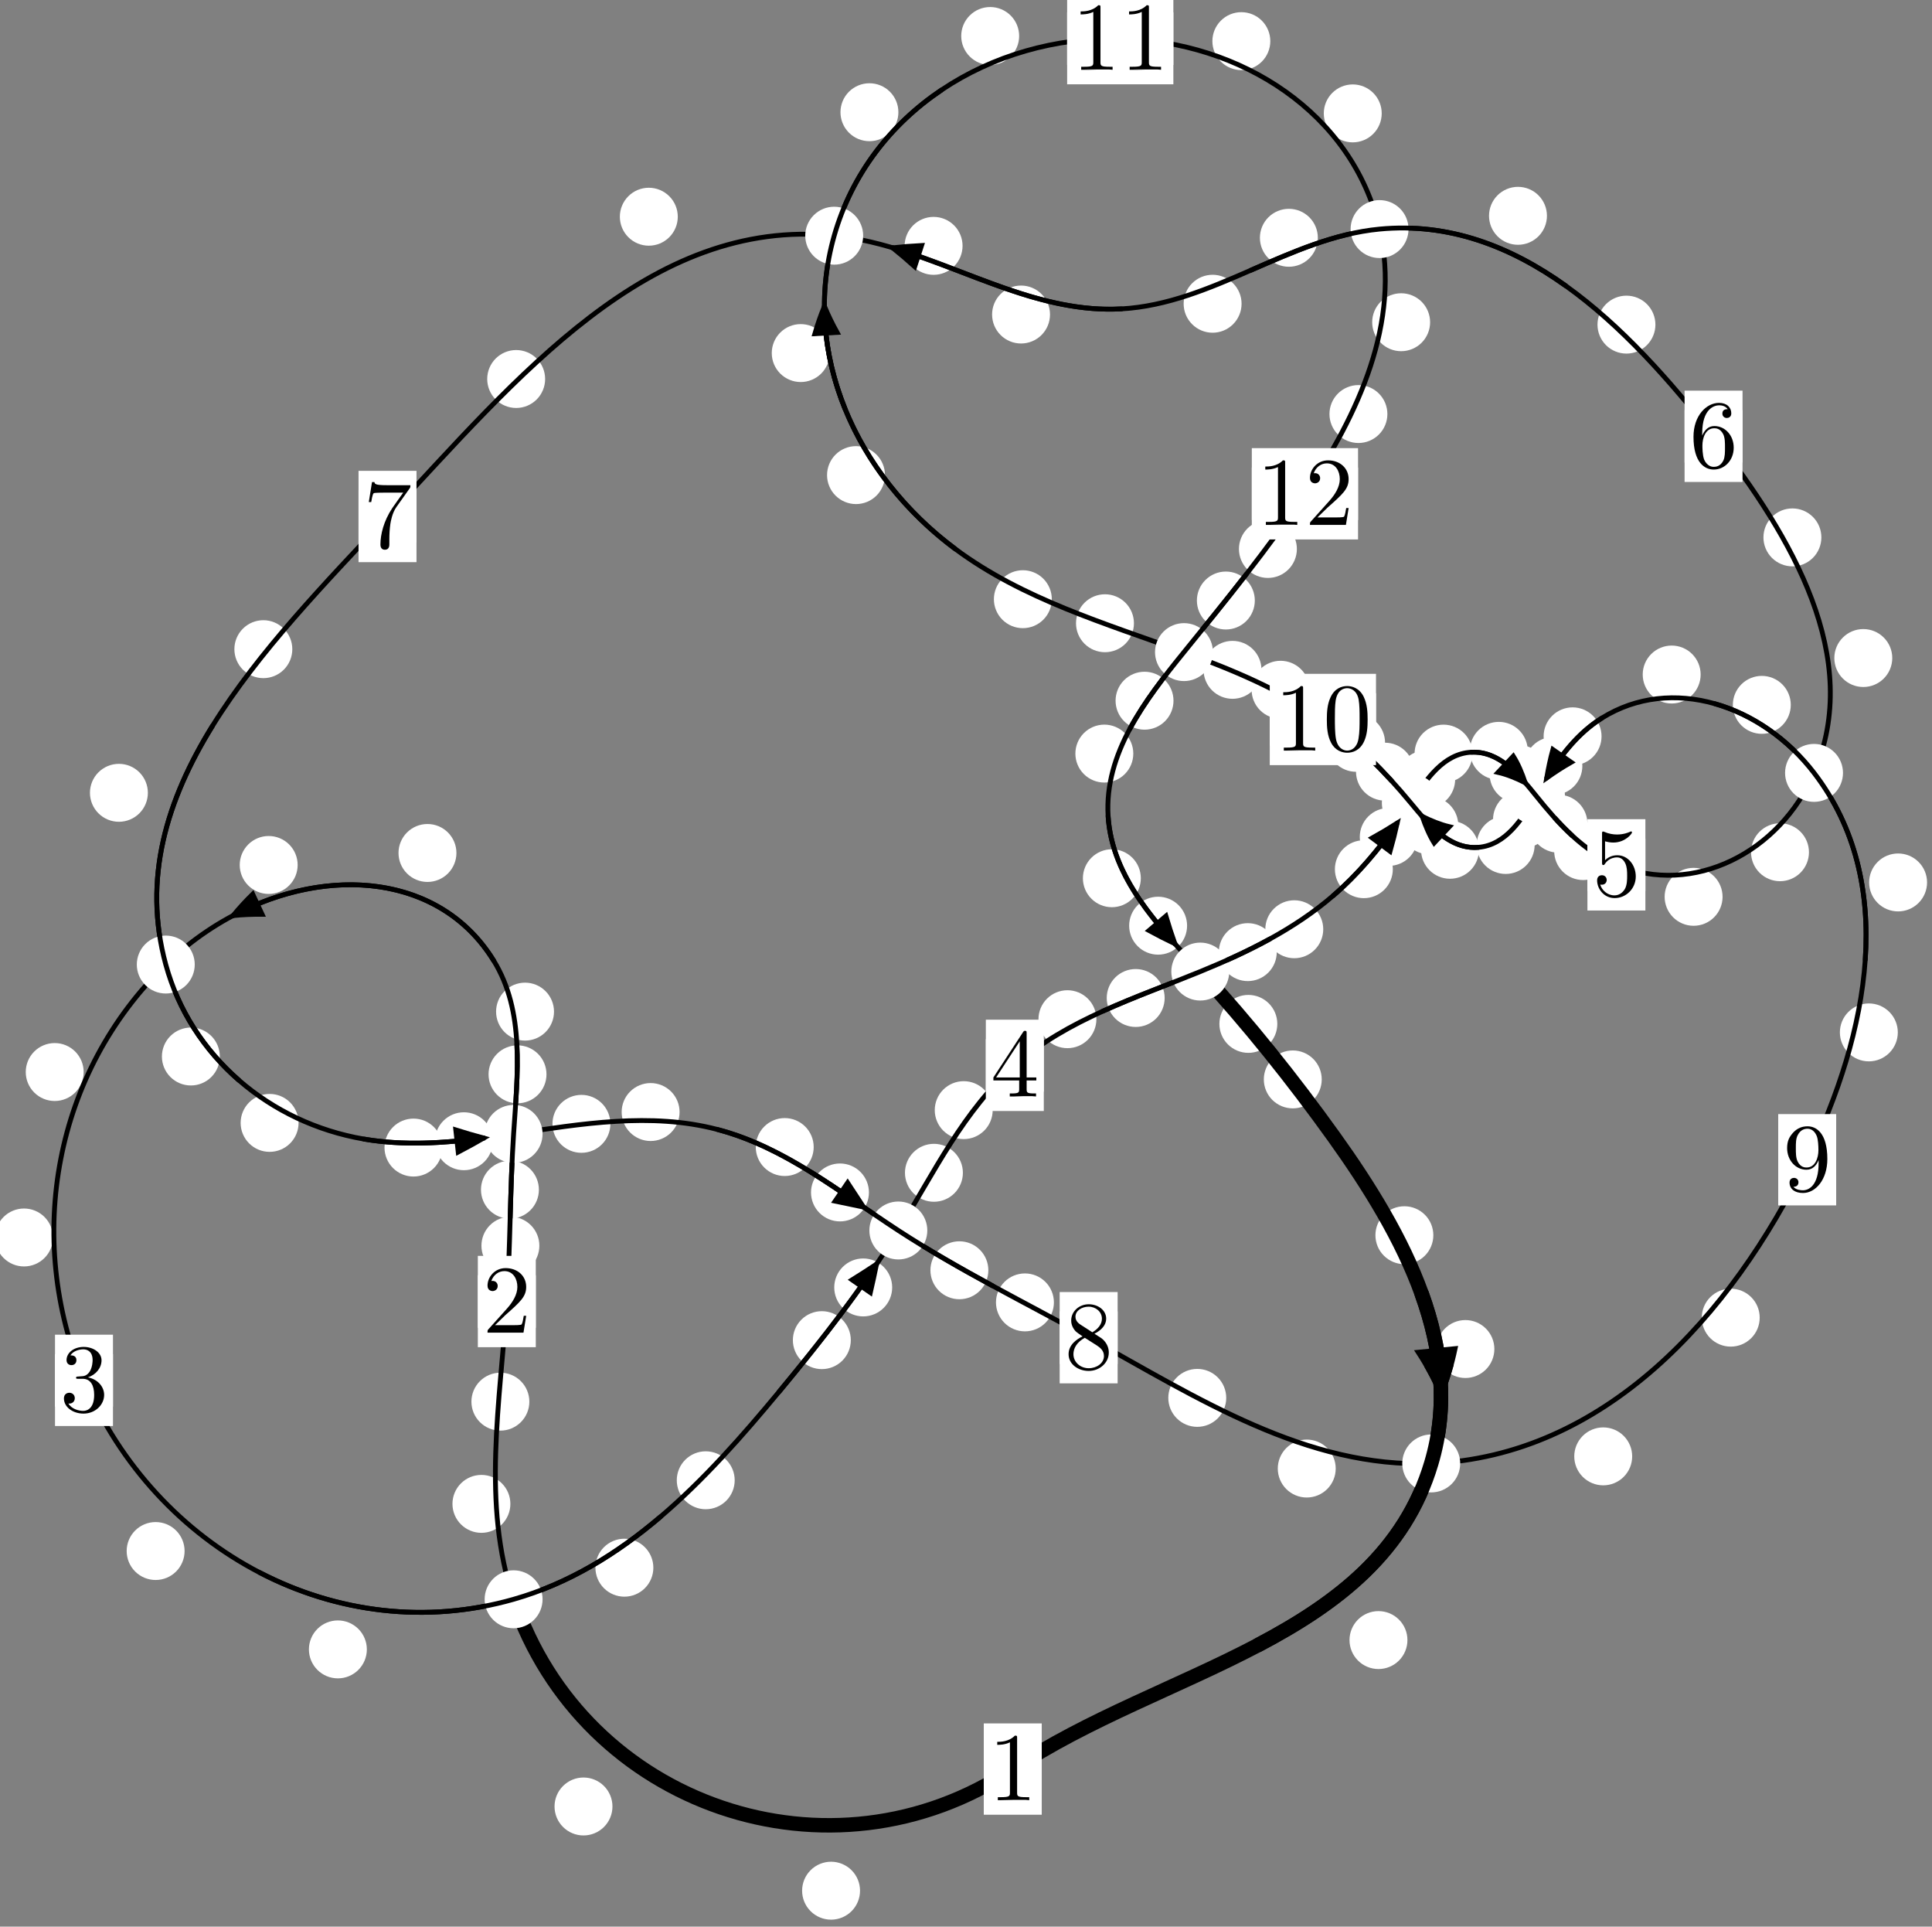 <?xml version="1.0"?>
<!-- Created by MetaPost 1.999 on 2021.07.06:0001 -->
<svg version="1.1" xmlns="http://www.w3.org/2000/svg" xmlns:xlink="http://www.w3.org/1999/xlink" width="199.368" height="198.775" viewBox="0 0 199.368 198.775">
<rect x="0" y="0" width="199.368" height="198.775" fill="#808080" stroke="none"/>
<!-- Original BoundingBox: -53.509171 -33.052612 145.858917 165.721924 -->
  <defs>
    <g transform="scale(0.01,0.01)" id="GLYPHcmr10_48">
      <path style="fill-rule: evenodd;" d="M460 -320C460 -400,455 -480,420 -554C374 -650,292 -666,250 -666C190 -666,117 -640,76 -547C44 -478,39 -400,39 -320C39 -245,43 -155,84 -79C127 2,200 22,249 22C303 22,379 1,423 -94C455 -163,460 -241,460 -320M249 -0C210 -0,151 -25,133 -121C122 -181,122 -273,122 -332C122 -396,122 -462,130 -516C149 -635,224 -644,249 -644C282 -644,348 -626,367 -527C377 -471,377 -395,377 -332C377 -257,377 -189,366 -125C351 -30,294 -0,249 -0"></path>
    </g>
    <g transform="scale(0.01,0.01)" id="GLYPHcmr10_49">
      <path style="fill-rule: evenodd;" d="M294 -640C294 -664,294 -666,271 -666C209 -602,121 -602,89 -602L89 -571C109 -571,168 -571,220 -597L220 -79C220 -43,217 -31,127 -31L95 -31L95 -0L257 -0L130 -3L217 -3L257 -3L297 -3L384 -3L419 -0L419 -31L387 -31C297 -31,294 -42,294 -79"></path>
    </g>
    <g transform="scale(0.01,0.01)" id="GLYPHcmr10_50">
      <path style="fill-rule: evenodd;" d="M127 -77L233 -180C389 -318,449 -372,449 -472C449 -586,359 -666,237 -666C124 -666,50 -574,50 -485C50 -429,100 -429,103 -429C120 -429,155 -441,155 -482C155 -508,137 -534,102 -534C94 -534,92 -534,89 -533C112 -598,166 -635,224 -635C315 -635,358 -554,358 -472C358 -392,308 -313,253 -251L61 -37C50 -26,50 -24,50 -0L421 -0L449 -174L424 -174C419 -144,412 -100,402 -85C395 -77,329 -77,307 -77"></path>
    </g>
    <g transform="scale(0.01,0.01)" id="GLYPHcmr10_51">
      <path style="fill-rule: evenodd;" d="M290 -352C372 -379,430 -449,430 -528C430 -610,342 -666,246 -666C145 -666,69 -606,69 -530C69 -497,91 -478,120 -478C151 -478,171 -500,171 -529C171 -579,124 -579,109 -579C140 -628,206 -641,242 -641C283 -641,338 -619,338 -529C338 -517,336 -459,310 -415C280 -367,246 -364,221 -363C213 -362,189 -360,182 -360C174 -359,167 -358,167 -348C167 -337,174 -337,191 -337L235 -337C317 -337,354 -269,354 -171C354 -35,285 -6,241 -6C198 -6,123 -23,88 -82C123 -77,154 -99,154 -137C154 -173,127 -193,98 -193C74 -193,42 -179,42 -135C42 -44,135 22,244 22C366 22,457 -69,457 -171C457 -253,394 -331,290 -352"></path>
    </g>
    <g transform="scale(0.01,0.01)" id="GLYPHcmr10_52">
      <path style="fill-rule: evenodd;" d="M294 -165L294 -78C294 -42,292 -31,218 -31L197 -31L197 -0L332 -0L238 -3L290 -3L332 -3L374 -3L427 -3L468 -0L468 -31L447 -31C373 -31,371 -42,371 -78L371 -165L471 -165L471 -196L371 -196L371 -651C371 -671,371 -677,355 -677C346 -677,343 -677,335 -665L28 -196L28 -165M300 -196L56 -196L300 -569"></path>
    </g>
    <g transform="scale(0.01,0.01)" id="GLYPHcmr10_53">
      <path style="fill-rule: evenodd;" d="M449 -201C449 -320,367 -420,259 -420C211 -420,168 -404,132 -369L132 -564C152 -558,185 -551,217 -551C340 -551,410 -642,410 -655C410 -661,407 -666,400 -666C399 -666,397 -666,392 -663C372 -654,323 -634,256 -634C216 -634,170 -641,123 -662C115 -665,113 -665,111 -665C101 -665,101 -657,101 -641L101 -345C101 -327,101 -319,115 -319C122 -319,124 -322,128 -328C139 -344,176 -398,257 -398C309 -398,334 -352,342 -334C358 -297,360 -258,360 -208C360 -173,360 -113,336 -71C312 -32,275 -6,229 -6C156 -6,99 -59,82 -118C85 -117,88 -116,99 -116C132 -116,149 -141,149 -165C149 -189,132 -214,99 -214C85 -214,50 -207,50 -161C50 -75,119 22,231 22C347 22,449 -74,449 -201"></path>
    </g>
    <g transform="scale(0.01,0.01)" id="GLYPHcmr10_54">
      <path style="fill-rule: evenodd;" d="M132 -328L132 -352C132 -605,256 -641,307 -641C331 -641,373 -635,395 -601C380 -601,340 -601,340 -556C340 -525,364 -510,386 -510C402 -510,432 -519,432 -558C432 -618,388 -666,305 -666C177 -666,42 -537,42 -316C42 -49,158 22,251 22C362 22,457 -72,457 -204C457 -331,368 -427,257 -427C189 -427,152 -376,132 -328M251 -6C188 -6,158 -66,152 -81C134 -128,134 -208,134 -226C134 -304,166 -404,256 -404C272 -404,318 -404,349 -342C367 -305,367 -254,367 -205C367 -157,367 -107,350 -71C320 -11,274 -6,251 -6"></path>
    </g>
    <g transform="scale(0.01,0.01)" id="GLYPHcmr10_55">
      <path style="fill-rule: evenodd;" d="M476 -609C485 -621,485 -623,485 -644L242 -644C120 -644,118 -657,114 -676L89 -676L56 -470L81 -470C84 -486,93 -549,106 -561C113 -567,191 -567,204 -567L411 -567C400 -551,321 -442,299 -409C209 -274,176 -135,176 -33C176 -23,176 22,222 22C268 22,268 -23,268 -33L268 -84C268 -139,271 -194,279 -248C283 -271,297 -357,341 -419"></path>
    </g>
    <g transform="scale(0.01,0.01)" id="GLYPHcmr10_56">
      <path style="fill-rule: evenodd;" d="M163 -457C117 -487,113 -521,113 -538C113 -599,178 -641,249 -641C322 -641,386 -589,386 -517C386 -460,347 -412,287 -377M309 -362C381 -399,430 -451,430 -517C430 -609,341 -666,250 -666C150 -666,69 -592,69 -499C69 -481,71 -436,113 -389C124 -377,161 -352,186 -335C128 -306,42 -250,42 -151C42 -45,144 22,249 22C362 22,457 -61,457 -168C457 -204,446 -249,408 -291C389 -312,373 -322,309 -362M209 -320L332 -242C360 -223,407 -193,407 -132C407 -58,332 -6,250 -6C164 -6,92 -68,92 -151C92 -209,124 -273,209 -320"></path>
    </g>
    <g transform="scale(0.01,0.01)" id="GLYPHcmr10_57">
      <path style="fill-rule: evenodd;" d="M367 -318L367 -286C367 -52,263 -6,205 -6C188 -6,134 -8,107 -42C151 -42,159 -71,159 -88C159 -119,135 -134,113 -134C97 -134,67 -125,67 -86C67 -19,121 22,206 22C335 22,457 -114,457 -329C457 -598,342 -666,253 -666C198 -666,149 -648,106 -603C65 -558,42 -516,42 -441C42 -316,130 -218,242 -218C303 -218,344 -260,367 -318M243 -241C227 -241,181 -241,150 -304C132 -341,132 -391,132 -440C132 -494,132 -541,153 -578C180 -628,218 -641,253 -641C299 -641,332 -607,349 -562C361 -530,365 -467,365 -421C365 -338,331 -241,243 -241"></path>
    </g>
  </defs>
  <path d="M88.749 195.064C88.749 194.271,88.434 193.511,87.874 192.951C87.313 192.39,86.553 192.075,85.761 192.075C84.968 192.075,84.208 192.39,83.647 192.951C83.087 193.511,82.772 194.271,82.772 195.064C82.772 195.857,83.087 196.617,83.647 197.177C84.208 197.738,84.968 198.053,85.761 198.053C86.553 198.053,87.313 197.738,87.874 197.177C88.434 196.617,88.749 195.857,88.749 195.064Z" style="fill: rgb(100%,100%,100%);stroke: none;"></path>
  <path d="M107.498 182.516C107.498 181.723,107.183 180.963,106.622 180.402C106.062 179.842,105.302 179.527,104.509 179.527C103.716 179.527,102.956 179.842,102.396 180.402C101.835 180.963,101.52 181.723,101.52 182.516C101.52 183.308,101.835 184.068,102.396 184.629C102.956 185.189,103.716 185.504,104.509 185.504C105.302 185.504,106.062 185.189,106.622 184.629C107.183 184.068,107.498 183.308,107.498 182.516Z" style="fill: rgb(100%,100%,100%);stroke: none;"></path>
  <path d="M52.667 155.155C52.667 154.363,52.352 153.603,51.792 153.042C51.231 152.482,50.471 152.167,49.678 152.167C48.886 152.167,48.126 152.482,47.565 153.042C47.005 153.603,46.69 154.363,46.69 155.155C46.69 155.948,47.005 156.708,47.565 157.269C48.126 157.829,48.886 158.144,49.678 158.144C50.471 158.144,51.231 157.829,51.792 157.269C52.352 156.708,52.667 155.948,52.667 155.155Z" style="fill: rgb(100%,100%,100%);stroke: none;"></path>
  <path d="M63.201 186.376C63.201 185.583,62.886 184.823,62.326 184.263C61.765 183.702,61.005 183.387,60.212 183.387C59.42 183.387,58.659 183.702,58.099 184.263C57.539 184.823,57.224 185.583,57.224 186.376C57.224 187.169,57.539 187.929,58.099 188.489C58.659 189.05,59.42 189.365,60.212 189.365C61.005 189.365,61.765 189.05,62.326 188.489C62.886 187.929,63.201 187.169,63.201 186.376Z" style="fill: rgb(100%,100%,100%);stroke: none;"></path>
  <path d="M55.658 128.521C55.658 127.728,55.343 126.968,54.783 126.408C54.222 125.847,53.462 125.532,52.669 125.532C51.877 125.532,51.117 125.847,50.556 126.408C49.996 126.968,49.681 127.728,49.681 128.521C49.681 129.314,49.996 130.074,50.556 130.634C51.117 131.195,51.877 131.51,52.669 131.51C53.462 131.51,54.222 131.195,54.783 130.634C55.343 130.074,55.658 129.314,55.658 128.521Z" style="fill: rgb(100%,100%,100%);stroke: none;"></path>
  <path d="M54.625 144.61C54.625 143.817,54.31 143.057,53.749 142.496C53.189 141.936,52.429 141.621,51.636 141.621C50.843 141.621,50.083 141.936,49.523 142.496C48.962 143.057,48.647 143.817,48.647 144.61C48.647 145.402,48.962 146.162,49.523 146.723C50.083 147.283,50.843 147.598,51.636 147.598C52.429 147.598,53.189 147.283,53.749 146.723C54.31 146.162,54.625 145.402,54.625 144.61Z" style="fill: rgb(100%,100%,100%);stroke: none;"></path>
  <path d="M56.393 110.838C56.393 110.045,56.078 109.285,55.517 108.725C54.957 108.164,54.197 107.849,53.404 107.849C52.611 107.849,51.851 108.164,51.291 108.725C50.73 109.285,50.415 110.045,50.415 110.838C50.415 111.631,50.73 112.391,51.291 112.951C51.851 113.512,52.611 113.827,53.404 113.827C54.197 113.827,54.957 113.512,55.517 112.951C56.078 112.391,56.393 111.631,56.393 110.838Z" style="fill: rgb(100%,100%,100%);stroke: none;"></path>
  <path d="M55.61 122.742C55.61 121.95,55.295 121.19,54.735 120.629C54.174 120.069,53.414 119.754,52.622 119.754C51.829 119.754,51.069 120.069,50.508 120.629C49.948 121.19,49.633 121.95,49.633 122.742C49.633 123.535,49.948 124.295,50.508 124.856C51.069 125.416,51.829 125.731,52.622 125.731C53.414 125.731,54.174 125.416,54.735 124.856C55.295 124.295,55.61 123.535,55.61 122.742Z" style="fill: rgb(100%,100%,100%);stroke: none;"></path>
  <path d="M47.1 88.002C47.1 87.209,46.785 86.449,46.225 85.889C45.664 85.328,44.904 85.013,44.112 85.013C43.319 85.013,42.559 85.328,41.998 85.889C41.438 86.449,41.123 87.209,41.123 88.002C41.123 88.795,41.438 89.555,41.998 90.115C42.559 90.676,43.319 90.991,44.112 90.991C44.904 90.991,45.664 90.676,46.225 90.115C46.785 89.555,47.1 88.795,47.1 88.002Z" style="fill: rgb(100%,100%,100%);stroke: none;"></path>
  <path d="M57.169 104.37C57.169 103.577,56.854 102.817,56.294 102.257C55.733 101.696,54.973 101.381,54.181 101.381C53.388 101.381,52.628 101.696,52.067 102.257C51.507 102.817,51.192 103.577,51.192 104.37C51.192 105.163,51.507 105.923,52.067 106.484C52.628 107.044,53.388 107.359,54.181 107.359C54.973 107.359,55.733 107.044,56.294 106.484C56.854 105.923,57.169 105.163,57.169 104.37Z" style="fill: rgb(100%,100%,100%);stroke: none;"></path>
  <path d="M8.634 110.602C8.634 109.809,8.319 109.049,7.759 108.489C7.198 107.928,6.438 107.613,5.646 107.613C4.853 107.613,4.093 107.928,3.532 108.489C2.972 109.049,2.657 109.809,2.657 110.602C2.657 111.395,2.972 112.155,3.532 112.716C4.093 113.276,4.853 113.591,5.646 113.591C6.438 113.591,7.198 113.276,7.759 112.716C8.319 112.155,8.634 111.395,8.634 110.602Z" style="fill: rgb(100%,100%,100%);stroke: none;"></path>
  <path d="M30.716 89.239C30.716 88.447,30.401 87.687,29.84 87.126C29.28 86.566,28.52 86.251,27.727 86.251C26.934 86.251,26.174 86.566,25.614 87.126C25.053 87.687,24.738 88.447,24.738 89.239C24.738 90.032,25.053 90.792,25.614 91.353C26.174 91.913,26.934 92.228,27.727 92.228C28.52 92.228,29.28 91.913,29.84 91.353C30.401 90.792,30.716 90.032,30.716 89.239Z" style="fill: rgb(100%,100%,100%);stroke: none;"></path>
  <path d="M19.048 160.021C19.048 159.228,18.733 158.468,18.173 157.907C17.612 157.347,16.852 157.032,16.06 157.032C15.267 157.032,14.507 157.347,13.946 157.907C13.386 158.468,13.071 159.228,13.071 160.021C13.071 160.813,13.386 161.573,13.946 162.134C14.507 162.694,15.267 163.009,16.06 163.009C16.852 163.009,17.612 162.694,18.173 162.134C18.733 161.573,19.048 160.813,19.048 160.021Z" style="fill: rgb(100%,100%,100%);stroke: none;"></path>
  <path d="M5.468 127.672C5.468 126.879,5.153 126.119,4.593 125.558C4.032 124.998,3.272 124.683,2.48 124.683C1.687 124.683,0.927 124.998,0.366 125.558C-0.194 126.119,-0.509 126.879,-0.509 127.672C-0.509 128.464,-0.194 129.225,0.366 129.785C0.927 130.346,1.687 130.66,2.48 130.66C3.272 130.66,4.032 130.346,4.593 129.785C5.153 129.225,5.468 128.464,5.468 127.672Z" style="fill: rgb(100%,100%,100%);stroke: none;"></path>
  <path d="M67.421 161.741C67.421 160.948,67.107 160.188,66.546 159.628C65.986 159.067,65.225 158.752,64.433 158.752C63.64 158.752,62.88 159.067,62.319 159.628C61.759 160.188,61.444 160.948,61.444 161.741C61.444 162.534,61.759 163.294,62.319 163.854C62.88 164.415,63.64 164.73,64.433 164.73C65.225 164.73,65.986 164.415,66.546 163.854C67.107 163.294,67.421 162.534,67.421 161.741Z" style="fill: rgb(100%,100%,100%);stroke: none;"></path>
  <path d="M37.856 170.169C37.856 169.377,37.541 168.616,36.98 168.056C36.42 167.495,35.66 167.18,34.867 167.18C34.074 167.18,33.314 167.495,32.754 168.056C32.193 168.616,31.878 169.377,31.878 170.169C31.878 170.962,32.193 171.722,32.754 172.283C33.314 172.843,34.074 173.158,34.867 173.158C35.66 173.158,36.42 172.843,36.98 172.283C37.541 171.722,37.856 170.962,37.856 170.169Z" style="fill: rgb(100%,100%,100%);stroke: none;"></path>
  <path d="M87.797 138.264C87.797 137.472,87.482 136.711,86.922 136.151C86.361 135.59,85.601 135.275,84.808 135.275C84.016 135.275,83.255 135.59,82.695 136.151C82.134 136.711,81.819 137.472,81.819 138.264C81.819 139.057,82.134 139.817,82.695 140.378C83.255 140.938,84.016 141.253,84.808 141.253C85.601 141.253,86.361 140.938,86.922 140.378C87.482 139.817,87.797 139.057,87.797 138.264Z" style="fill: rgb(100%,100%,100%);stroke: none;"></path>
  <path d="M75.815 152.721C75.815 151.928,75.5 151.168,74.94 150.607C74.379 150.047,73.619 149.732,72.826 149.732C72.034 149.732,71.274 150.047,70.713 150.607C70.153 151.168,69.838 151.928,69.838 152.721C69.838 153.513,70.153 154.273,70.713 154.834C71.274 155.394,72.034 155.709,72.826 155.709C73.619 155.709,74.379 155.394,74.94 154.834C75.5 154.273,75.815 153.513,75.815 152.721Z" style="fill: rgb(100%,100%,100%);stroke: none;"></path>
  <path d="M99.363 120.998C99.363 120.206,99.048 119.445,98.487 118.885C97.927 118.324,97.167 118.009,96.374 118.009C95.581 118.009,94.821 118.324,94.261 118.885C93.7 119.445,93.385 120.206,93.385 120.998C93.385 121.791,93.7 122.551,94.261 123.112C94.821 123.672,95.581 123.987,96.374 123.987C97.167 123.987,97.927 123.672,98.487 123.112C99.048 122.551,99.363 121.791,99.363 120.998Z" style="fill: rgb(100%,100%,100%);stroke: none;"></path>
  <path d="M92.066 132.825C92.066 132.032,91.751 131.272,91.19 130.712C90.63 130.151,89.87 129.836,89.077 129.836C88.284 129.836,87.524 130.151,86.964 130.712C86.403 131.272,86.088 132.032,86.088 132.825C86.088 133.618,86.403 134.378,86.964 134.938C87.524 135.499,88.284 135.814,89.077 135.814C89.87 135.814,90.63 135.499,91.19 134.938C91.751 134.378,92.066 133.618,92.066 132.825Z" style="fill: rgb(100%,100%,100%);stroke: none;"></path>
  <path d="M113.14 105.152C113.14 104.36,112.826 103.599,112.265 103.039C111.705 102.478,110.944 102.163,110.152 102.163C109.359 102.163,108.599 102.478,108.038 103.039C107.478 103.599,107.163 104.36,107.163 105.152C107.163 105.945,107.478 106.705,108.038 107.266C108.599 107.826,109.359 108.141,110.152 108.141C110.944 108.141,111.705 107.826,112.265 107.266C112.826 106.705,113.14 105.945,113.14 105.152Z" style="fill: rgb(100%,100%,100%);stroke: none;"></path>
  <path d="M102.438 114.534C102.438 113.741,102.123 112.981,101.562 112.42C101.002 111.86,100.241 111.545,99.449 111.545C98.656 111.545,97.896 111.86,97.335 112.42C96.775 112.981,96.46 113.741,96.46 114.534C96.46 115.326,96.775 116.087,97.335 116.647C97.896 117.207,98.656 117.522,99.449 117.522C100.241 117.522,101.002 117.207,101.562 116.647C102.123 116.087,102.438 115.326,102.438 114.534Z" style="fill: rgb(100%,100%,100%);stroke: none;"></path>
  <path d="M131.752 98.232C131.752 97.439,131.437 96.679,130.877 96.118C130.316 95.558,129.556 95.243,128.764 95.243C127.971 95.243,127.211 95.558,126.65 96.118C126.09 96.679,125.775 97.439,125.775 98.232C125.775 99.024,126.09 99.785,126.65 100.345C127.211 100.906,127.971 101.22,128.764 101.22C129.556 101.22,130.316 100.906,130.877 100.345C131.437 99.785,131.752 99.024,131.752 98.232Z" style="fill: rgb(100%,100%,100%);stroke: none;"></path>
  <path d="M120.184 102.964C120.184 102.171,119.869 101.411,119.309 100.85C118.748 100.29,117.988 99.975,117.195 99.975C116.403 99.975,115.643 100.29,115.082 100.85C114.522 101.411,114.207 102.171,114.207 102.964C114.207 103.756,114.522 104.516,115.082 105.077C115.643 105.637,116.403 105.952,117.195 105.952C117.988 105.952,118.748 105.637,119.309 105.077C119.869 104.516,120.184 103.756,120.184 102.964Z" style="fill: rgb(100%,100%,100%);stroke: none;"></path>
  <path d="M143.729 89.675C143.729 88.883,143.414 88.123,142.853 87.562C142.293 87.002,141.533 86.687,140.74 86.687C139.947 86.687,139.187 87.002,138.626 87.562C138.066 88.123,137.751 88.883,137.751 89.675C137.751 90.468,138.066 91.228,138.626 91.789C139.187 92.349,139.947 92.664,140.74 92.664C141.533 92.664,142.293 92.349,142.853 91.789C143.414 91.228,143.729 90.468,143.729 89.675Z" style="fill: rgb(100%,100%,100%);stroke: none;"></path>
  <path d="M136.549 95.871C136.549 95.078,136.234 94.318,135.674 93.758C135.113 93.197,134.353 92.882,133.56 92.882C132.768 92.882,132.007 93.197,131.447 93.758C130.886 94.318,130.571 95.078,130.571 95.871C130.571 96.664,130.886 97.424,131.447 97.984C132.007 98.545,132.768 98.86,133.56 98.86C134.353 98.86,135.113 98.545,135.674 97.984C136.234 97.424,136.549 96.664,136.549 95.871Z" style="fill: rgb(100%,100%,100%);stroke: none;"></path>
  <path d="M150.162 80.399C150.162 79.606,149.848 78.846,149.287 78.285C148.727 77.725,147.966 77.41,147.174 77.41C146.381 77.41,145.621 77.725,145.06 78.285C144.5 78.846,144.185 79.606,144.185 80.399C144.185 81.191,144.5 81.951,145.06 82.512C145.621 83.072,146.381 83.387,147.174 83.387C147.966 83.387,148.727 83.072,149.287 82.512C149.848 81.951,150.162 81.191,150.162 80.399Z" style="fill: rgb(100%,100%,100%);stroke: none;"></path>
  <path d="M146.297 86.347C146.297 85.554,145.982 84.794,145.422 84.234C144.861 83.673,144.101 83.358,143.309 83.358C142.516 83.358,141.756 83.673,141.195 84.234C140.635 84.794,140.32 85.554,140.32 86.347C140.32 87.14,140.635 87.9,141.195 88.46C141.756 89.021,142.516 89.336,143.309 89.336C144.101 89.336,144.861 89.021,145.422 88.46C145.982 87.9,146.297 87.14,146.297 86.347Z" style="fill: rgb(100%,100%,100%);stroke: none;"></path>
  <path d="M157.653 77.465C157.653 76.672,157.338 75.912,156.778 75.352C156.218 74.791,155.457 74.476,154.665 74.476C153.872 74.476,153.112 74.791,152.551 75.352C151.991 75.912,151.676 76.672,151.676 77.465C151.676 78.258,151.991 79.018,152.551 79.578C153.112 80.139,153.872 80.454,154.665 80.454C155.457 80.454,156.218 80.139,156.778 79.578C157.338 79.018,157.653 78.258,157.653 77.465Z" style="fill: rgb(100%,100%,100%);stroke: none;"></path>
  <path d="M151.952 77.751C151.952 76.959,151.637 76.199,151.076 75.638C150.516 75.078,149.755 74.763,148.963 74.763C148.17 74.763,147.41 75.078,146.849 75.638C146.289 76.199,145.974 76.959,145.974 77.751C145.974 78.544,146.289 79.304,146.849 79.865C147.41 80.425,148.17 80.74,148.963 80.74C149.755 80.74,150.516 80.425,151.076 79.865C151.637 79.304,151.952 78.544,151.952 77.751Z" style="fill: rgb(100%,100%,100%);stroke: none;"></path>
  <path d="M163.811 84.982C163.811 84.19,163.496 83.43,162.935 82.869C162.375 82.309,161.615 81.994,160.822 81.994C160.029 81.994,159.269 82.309,158.709 82.869C158.148 83.43,157.833 84.19,157.833 84.982C157.833 85.775,158.148 86.535,158.709 87.096C159.269 87.656,160.029 87.971,160.822 87.971C161.615 87.971,162.375 87.656,162.935 87.096C163.496 86.535,163.811 85.775,163.811 84.982Z" style="fill: rgb(100%,100%,100%);stroke: none;"></path>
  <path d="M159.693 79.852C159.693 79.059,159.378 78.299,158.817 77.738C158.257 77.178,157.497 76.863,156.704 76.863C155.911 76.863,155.151 77.178,154.591 77.738C154.03 78.299,153.715 79.059,153.715 79.852C153.715 80.644,154.03 81.404,154.591 81.965C155.151 82.525,155.911 82.84,156.704 82.84C157.497 82.84,158.257 82.525,158.817 81.965C159.378 81.404,159.693 80.644,159.693 79.852Z" style="fill: rgb(100%,100%,100%);stroke: none;"></path>
  <path d="M177.756 92.526C177.756 91.733,177.441 90.973,176.88 90.412C176.32 89.852,175.56 89.537,174.767 89.537C173.974 89.537,173.214 89.852,172.654 90.412C172.093 90.973,171.778 91.733,171.778 92.526C171.778 93.318,172.093 94.078,172.654 94.639C173.214 95.199,173.974 95.514,174.767 95.514C175.56 95.514,176.32 95.199,176.88 94.639C177.441 94.078,177.756 93.318,177.756 92.526Z" style="fill: rgb(100%,100%,100%);stroke: none;"></path>
  <path d="M166.359 87.806C166.359 87.013,166.044 86.253,165.483 85.692C164.923 85.132,164.163 84.817,163.37 84.817C162.577 84.817,161.817 85.132,161.257 85.692C160.696 86.253,160.381 87.013,160.381 87.806C160.381 88.598,160.696 89.359,161.257 89.919C161.817 90.48,162.577 90.795,163.37 90.795C164.163 90.795,164.923 90.48,165.483 89.919C166.044 89.359,166.359 88.598,166.359 87.806Z" style="fill: rgb(100%,100%,100%);stroke: none;"></path>
  <path d="M195.268 67.89C195.268 67.097,194.953 66.337,194.392 65.777C193.832 65.216,193.072 64.901,192.279 64.901C191.486 64.901,190.726 65.216,190.166 65.777C189.605 66.337,189.29 67.097,189.29 67.89C189.29 68.683,189.605 69.443,190.166 70.003C190.726 70.564,191.486 70.879,192.279 70.879C193.072 70.879,193.832 70.564,194.392 70.003C194.953 69.443,195.268 68.683,195.268 67.89Z" style="fill: rgb(100%,100%,100%);stroke: none;"></path>
  <path d="M186.671 87.925C186.671 87.132,186.356 86.372,185.796 85.812C185.235 85.251,184.475 84.936,183.683 84.936C182.89 84.936,182.13 85.251,181.569 85.812C181.009 86.372,180.694 87.132,180.694 87.925C180.694 88.718,181.009 89.478,181.569 90.038C182.13 90.599,182.89 90.914,183.683 90.914C184.475 90.914,185.235 90.599,185.796 90.038C186.356 89.478,186.671 88.718,186.671 87.925Z" style="fill: rgb(100%,100%,100%);stroke: none;"></path>
  <path d="M170.826 33.493C170.826 32.7,170.511 31.94,169.951 31.379C169.39 30.819,168.63 30.504,167.837 30.504C167.045 30.504,166.284 30.819,165.724 31.379C165.163 31.94,164.849 32.7,164.849 33.493C164.849 34.285,165.163 35.046,165.724 35.606C166.284 36.166,167.045 36.481,167.837 36.481C168.63 36.481,169.39 36.166,169.951 35.606C170.511 35.046,170.826 34.285,170.826 33.493Z" style="fill: rgb(100%,100%,100%);stroke: none;"></path>
  <path d="M187.952 55.443C187.952 54.65,187.637 53.89,187.076 53.329C186.516 52.769,185.755 52.454,184.963 52.454C184.17 52.454,183.41 52.769,182.849 53.329C182.289 53.89,181.974 54.65,181.974 55.443C181.974 56.235,182.289 56.996,182.849 57.556C183.41 58.116,184.17 58.431,184.963 58.431C185.755 58.431,186.516 58.116,187.076 57.556C187.637 56.996,187.952 56.235,187.952 55.443Z" style="fill: rgb(100%,100%,100%);stroke: none;"></path>
  <path d="M135.991 24.533C135.991 23.74,135.676 22.98,135.115 22.419C134.555 21.859,133.794 21.544,133.002 21.544C132.209 21.544,131.449 21.859,130.888 22.419C130.328 22.98,130.013 23.74,130.013 24.533C130.013 25.325,130.328 26.085,130.888 26.646C131.449 27.206,132.209 27.521,133.002 27.521C133.794 27.521,134.555 27.206,135.115 26.646C135.676 26.085,135.991 25.325,135.991 24.533Z" style="fill: rgb(100%,100%,100%);stroke: none;"></path>
  <path d="M159.633 22.266C159.633 21.473,159.318 20.713,158.758 20.152C158.198 19.592,157.437 19.277,156.645 19.277C155.852 19.277,155.092 19.592,154.531 20.152C153.971 20.713,153.656 21.473,153.656 22.266C153.656 23.058,153.971 23.819,154.531 24.379C155.092 24.94,155.852 25.255,156.645 25.255C157.437 25.255,158.198 24.94,158.758 24.379C159.318 23.819,159.633 23.058,159.633 22.266Z" style="fill: rgb(100%,100%,100%);stroke: none;"></path>
  <path d="M108.353 32.45C108.353 31.657,108.038 30.897,107.478 30.337C106.917 29.776,106.157 29.461,105.365 29.461C104.572 29.461,103.812 29.776,103.251 30.337C102.691 30.897,102.376 31.657,102.376 32.45C102.376 33.243,102.691 34.003,103.251 34.563C103.812 35.124,104.572 35.439,105.365 35.439C106.157 35.439,106.917 35.124,107.478 34.563C108.038 34.003,108.353 33.243,108.353 32.45Z" style="fill: rgb(100%,100%,100%);stroke: none;"></path>
  <path d="M128.121 31.338C128.121 30.545,127.806 29.785,127.245 29.225C126.685 28.664,125.925 28.349,125.132 28.349C124.339 28.349,123.579 28.664,123.019 29.225C122.458 29.785,122.143 30.545,122.143 31.338C122.143 32.131,122.458 32.891,123.019 33.451C123.579 34.012,124.339 34.327,125.132 34.327C125.925 34.327,126.685 34.012,127.245 33.451C127.806 32.891,128.121 32.131,128.121 31.338Z" style="fill: rgb(100%,100%,100%);stroke: none;"></path>
  <path d="M69.942 22.359C69.942 21.566,69.627 20.806,69.066 20.246C68.506 19.685,67.746 19.37,66.953 19.37C66.16 19.37,65.4 19.685,64.84 20.246C64.279 20.806,63.964 21.566,63.964 22.359C63.964 23.152,64.279 23.912,64.84 24.472C65.4 25.033,66.16 25.348,66.953 25.348C67.746 25.348,68.506 25.033,69.066 24.472C69.627 23.912,69.942 23.152,69.942 22.359Z" style="fill: rgb(100%,100%,100%);stroke: none;"></path>
  <path d="M99.329 25.365C99.329 24.573,99.014 23.812,98.453 23.252C97.893 22.692,97.133 22.377,96.34 22.377C95.547 22.377,94.787 22.692,94.227 23.252C93.666 23.812,93.351 24.573,93.351 25.365C93.351 26.158,93.666 26.918,94.227 27.479C94.787 28.039,95.547 28.354,96.34 28.354C97.133 28.354,97.893 28.039,98.453 27.479C99.014 26.918,99.329 26.158,99.329 25.365Z" style="fill: rgb(100%,100%,100%);stroke: none;"></path>
  <path d="M30.164 66.976C30.164 66.183,29.849 65.423,29.289 64.863C28.728 64.302,27.968 63.987,27.175 63.987C26.383 63.987,25.623 64.302,25.062 64.863C24.502 65.423,24.187 66.183,24.187 66.976C24.187 67.769,24.502 68.529,25.062 69.089C25.623 69.65,26.383 69.965,27.175 69.965C27.968 69.965,28.728 69.65,29.289 69.089C29.849 68.529,30.164 67.769,30.164 66.976Z" style="fill: rgb(100%,100%,100%);stroke: none;"></path>
  <path d="M56.254 39.102C56.254 38.31,55.939 37.549,55.379 36.989C54.818 36.429,54.058 36.114,53.266 36.114C52.473 36.114,51.713 36.429,51.152 36.989C50.592 37.549,50.277 38.31,50.277 39.102C50.277 39.895,50.592 40.655,51.152 41.216C51.713 41.776,52.473 42.091,53.266 42.091C54.058 42.091,54.818 41.776,55.379 41.216C55.939 40.655,56.254 39.895,56.254 39.102Z" style="fill: rgb(100%,100%,100%);stroke: none;"></path>
  <path d="M22.685 109.001C22.685 108.208,22.37 107.448,21.81 106.887C21.249 106.327,20.489 106.012,19.696 106.012C18.904 106.012,18.144 106.327,17.583 106.887C17.023 107.448,16.708 108.208,16.708 109.001C16.708 109.793,17.023 110.553,17.583 111.114C18.144 111.674,18.904 111.989,19.696 111.989C20.489 111.989,21.249 111.674,21.81 111.114C22.37 110.553,22.685 109.793,22.685 109.001Z" style="fill: rgb(100%,100%,100%);stroke: none;"></path>
  <path d="M15.259 81.795C15.259 81.002,14.944 80.242,14.384 79.682C13.824 79.121,13.063 78.806,12.271 78.806C11.478 78.806,10.718 79.121,10.157 79.682C9.597 80.242,9.282 81.002,9.282 81.795C9.282 82.588,9.597 83.348,10.157 83.908C10.718 84.469,11.478 84.784,12.271 84.784C13.063 84.784,13.824 84.469,14.384 83.908C14.944 83.348,15.259 82.588,15.259 81.795Z" style="fill: rgb(100%,100%,100%);stroke: none;"></path>
  <path d="M45.656 118.395C45.656 117.602,45.341 116.842,44.78 116.282C44.22 115.721,43.46 115.406,42.667 115.406C41.874 115.406,41.114 115.721,40.554 116.282C39.993 116.842,39.678 117.602,39.678 118.395C39.678 119.188,39.993 119.948,40.554 120.508C41.114 121.069,41.874 121.384,42.667 121.384C43.46 121.384,44.22 121.069,44.78 120.508C45.341 119.948,45.656 119.188,45.656 118.395Z" style="fill: rgb(100%,100%,100%);stroke: none;"></path>
  <path d="M30.81 115.85C30.81 115.057,30.495 114.297,29.935 113.736C29.374 113.176,28.614 112.861,27.821 112.861C27.029 112.861,26.268 113.176,25.708 113.736C25.147 114.297,24.832 115.057,24.832 115.85C24.832 116.642,25.147 117.403,25.708 117.963C26.268 118.524,27.029 118.838,27.821 118.838C28.614 118.838,29.374 118.524,29.935 117.963C30.495 117.403,30.81 116.642,30.81 115.85Z" style="fill: rgb(100%,100%,100%);stroke: none;"></path>
  <path d="M62.988 115.948C62.988 115.155,62.673 114.395,62.112 113.834C61.552 113.274,60.792 112.959,59.999 112.959C59.206 112.959,58.446 113.274,57.886 113.834C57.325 114.395,57.01 115.155,57.01 115.948C57.01 116.74,57.325 117.501,57.886 118.061C58.446 118.622,59.206 118.936,59.999 118.936C60.792 118.936,61.552 118.622,62.112 118.061C62.673 117.501,62.988 116.74,62.988 115.948Z" style="fill: rgb(100%,100%,100%);stroke: none;"></path>
  <path d="M50.86 117.743C50.86 116.95,50.545 116.19,49.984 115.629C49.424 115.069,48.664 114.754,47.871 114.754C47.078 114.754,46.318 115.069,45.758 115.629C45.197 116.19,44.882 116.95,44.882 117.743C44.882 118.535,45.197 119.295,45.758 119.856C46.318 120.416,47.078 120.731,47.871 120.731C48.664 120.731,49.424 120.416,49.984 119.856C50.545 119.295,50.86 118.535,50.86 117.743Z" style="fill: rgb(100%,100%,100%);stroke: none;"></path>
  <path d="M83.967 118.341C83.967 117.548,83.652 116.788,83.091 116.228C82.531 115.667,81.771 115.352,80.978 115.352C80.185 115.352,79.425 115.667,78.865 116.228C78.304 116.788,77.989 117.548,77.989 118.341C77.989 119.134,78.304 119.894,78.865 120.454C79.425 121.015,80.185 121.33,80.978 121.33C81.771 121.33,82.531 121.015,83.091 120.454C83.652 119.894,83.967 119.134,83.967 118.341Z" style="fill: rgb(100%,100%,100%);stroke: none;"></path>
  <path d="M70.128 114.729C70.128 113.936,69.813 113.176,69.253 112.616C68.692 112.055,67.932 111.74,67.14 111.74C66.347 111.74,65.587 112.055,65.026 112.616C64.466 113.176,64.151 113.936,64.151 114.729C64.151 115.522,64.466 116.282,65.026 116.842C65.587 117.403,66.347 117.718,67.14 117.718C67.932 117.718,68.692 117.403,69.253 116.842C69.813 116.282,70.128 115.522,70.128 114.729Z" style="fill: rgb(100%,100%,100%);stroke: none;"></path>
  <path d="M101.99 131.054C101.99 130.261,101.675 129.501,101.114 128.941C100.554 128.38,99.794 128.065,99.001 128.065C98.208 128.065,97.448 128.38,96.888 128.941C96.327 129.501,96.012 130.261,96.012 131.054C96.012 131.847,96.327 132.607,96.888 133.167C97.448 133.728,98.208 134.043,99.001 134.043C99.794 134.043,100.554 133.728,101.114 133.167C101.675 132.607,101.99 131.847,101.99 131.054Z" style="fill: rgb(100%,100%,100%);stroke: none;"></path>
  <path d="M89.668 123.025C89.668 122.233,89.353 121.472,88.793 120.912C88.232 120.351,87.472 120.037,86.679 120.037C85.887 120.037,85.127 120.351,84.566 120.912C84.006 121.472,83.691 122.233,83.691 123.025C83.691 123.818,84.006 124.578,84.566 125.139C85.127 125.699,85.887 126.014,86.679 126.014C87.472 126.014,88.232 125.699,88.793 125.139C89.353 124.578,89.668 123.818,89.668 123.025Z" style="fill: rgb(100%,100%,100%);stroke: none;"></path>
  <path d="M126.538 144.22C126.538 143.427,126.223 142.667,125.662 142.107C125.102 141.546,124.342 141.231,123.549 141.231C122.756 141.231,121.996 141.546,121.436 142.107C120.875 142.667,120.56 143.427,120.56 144.22C120.56 145.013,120.875 145.773,121.436 146.333C121.996 146.894,122.756 147.209,123.549 147.209C124.342 147.209,125.102 146.894,125.662 146.333C126.223 145.773,126.538 145.013,126.538 144.22Z" style="fill: rgb(100%,100%,100%);stroke: none;"></path>
  <path d="M108.755 134.368C108.755 133.576,108.44 132.815,107.879 132.255C107.319 131.694,106.559 131.38,105.766 131.38C104.973 131.38,104.213 131.694,103.653 132.255C103.092 132.815,102.777 133.576,102.777 134.368C102.777 135.161,103.092 135.921,103.653 136.482C104.213 137.042,104.973 137.357,105.766 137.357C106.559 137.357,107.319 137.042,107.879 136.482C108.44 135.921,108.755 135.161,108.755 134.368Z" style="fill: rgb(100%,100%,100%);stroke: none;"></path>
  <path d="M168.429 150.255C168.429 149.462,168.115 148.702,167.554 148.141C166.994 147.581,166.233 147.266,165.441 147.266C164.648 147.266,163.888 147.581,163.327 148.141C162.767 148.702,162.452 149.462,162.452 150.255C162.452 151.047,162.767 151.807,163.327 152.368C163.888 152.928,164.648 153.243,165.441 153.243C166.233 153.243,166.994 152.928,167.554 152.368C168.115 151.807,168.429 151.047,168.429 150.255Z" style="fill: rgb(100%,100%,100%);stroke: none;"></path>
  <path d="M137.836 151.512C137.836 150.719,137.521 149.959,136.96 149.398C136.4 148.838,135.639 148.523,134.847 148.523C134.054 148.523,133.294 148.838,132.733 149.398C132.173 149.959,131.858 150.719,131.858 151.512C131.858 152.304,132.173 153.064,132.733 153.625C133.294 154.185,134.054 154.5,134.847 154.5C135.639 154.5,136.4 154.185,136.96 153.625C137.521 153.064,137.836 152.304,137.836 151.512Z" style="fill: rgb(100%,100%,100%);stroke: none;"></path>
  <path d="M195.84 106.513C195.84 105.721,195.525 104.961,194.964 104.4C194.404 103.84,193.644 103.525,192.851 103.525C192.058 103.525,191.298 103.84,190.738 104.4C190.177 104.961,189.862 105.721,189.862 106.513C189.862 107.306,190.177 108.066,190.738 108.627C191.298 109.187,192.058 109.502,192.851 109.502C193.644 109.502,194.404 109.187,194.964 108.627C195.525 108.066,195.84 107.306,195.84 106.513Z" style="fill: rgb(100%,100%,100%);stroke: none;"></path>
  <path d="M181.588 135.943C181.588 135.151,181.273 134.391,180.713 133.83C180.153 133.27,179.392 132.955,178.6 132.955C177.807 132.955,177.047 133.27,176.486 133.83C175.926 134.391,175.611 135.151,175.611 135.943C175.611 136.736,175.926 137.496,176.486 138.057C177.047 138.617,177.807 138.932,178.6 138.932C179.392 138.932,180.153 138.617,180.713 138.057C181.273 137.496,181.588 136.736,181.588 135.943Z" style="fill: rgb(100%,100%,100%);stroke: none;"></path>
  <path d="M184.795 72.721C184.795 71.928,184.48 71.168,183.92 70.607C183.359 70.047,182.599 69.732,181.807 69.732C181.014 69.732,180.254 70.047,179.693 70.607C179.133 71.168,178.818 71.928,178.818 72.721C178.818 73.513,179.133 74.274,179.693 74.834C180.254 75.395,181.014 75.709,181.807 75.709C182.599 75.709,183.359 75.395,183.92 74.834C184.48 74.274,184.795 73.513,184.795 72.721Z" style="fill: rgb(100%,100%,100%);stroke: none;"></path>
  <path d="M198.859 91.042C198.859 90.249,198.544 89.489,197.983 88.929C197.423 88.368,196.663 88.053,195.87 88.053C195.077 88.053,194.317 88.368,193.757 88.929C193.196 89.489,192.881 90.249,192.881 91.042C192.881 91.835,193.196 92.595,193.757 93.155C194.317 93.716,195.077 94.031,195.87 94.031C196.663 94.031,197.423 93.716,197.983 93.155C198.544 92.595,198.859 91.835,198.859 91.042Z" style="fill: rgb(100%,100%,100%);stroke: none;"></path>
  <path d="M165.268 75.968C165.268 75.175,164.953 74.415,164.392 73.855C163.832 73.294,163.072 72.979,162.279 72.979C161.486 72.979,160.726 73.294,160.166 73.855C159.605 74.415,159.29 75.175,159.29 75.968C159.29 76.761,159.605 77.521,160.166 78.081C160.726 78.642,161.486 78.957,162.279 78.957C163.072 78.957,163.832 78.642,164.392 78.081C164.953 77.521,165.268 76.761,165.268 75.968Z" style="fill: rgb(100%,100%,100%);stroke: none;"></path>
  <path d="M175.494 69.591C175.494 68.799,175.179 68.039,174.619 67.478C174.058 66.918,173.298 66.603,172.505 66.603C171.713 66.603,170.952 66.918,170.392 67.478C169.831 68.039,169.516 68.799,169.516 69.591C169.516 70.384,169.831 71.144,170.392 71.705C170.952 72.265,171.713 72.58,172.505 72.58C173.298 72.58,174.058 72.265,174.619 71.705C175.179 71.144,175.494 70.384,175.494 69.591Z" style="fill: rgb(100%,100%,100%);stroke: none;"></path>
  <path d="M160.047 84.553C160.047 83.76,159.732 83,159.172 82.439C158.611 81.879,157.851 81.564,157.058 81.564C156.266 81.564,155.506 81.879,154.945 82.439C154.385 83,154.07 83.76,154.07 84.553C154.07 85.345,154.385 86.105,154.945 86.666C155.506 87.226,156.266 87.541,157.058 87.541C157.851 87.541,158.611 87.226,159.172 86.666C159.732 86.105,160.047 85.345,160.047 84.553Z" style="fill: rgb(100%,100%,100%);stroke: none;"></path>
  <path d="M163.287 79.025C163.287 78.232,162.972 77.472,162.412 76.912C161.851 76.351,161.091 76.036,160.298 76.036C159.506 76.036,158.745 76.351,158.185 76.912C157.625 77.472,157.31 78.232,157.31 79.025C157.31 79.818,157.625 80.578,158.185 81.138C158.745 81.699,159.506 82.014,160.298 82.014C161.091 82.014,161.851 81.699,162.412 81.138C162.972 80.578,163.287 79.818,163.287 79.025Z" style="fill: rgb(100%,100%,100%);stroke: none;"></path>
  <path d="M152.62 87.673C152.62 86.881,152.305 86.12,151.744 85.56C151.184 84.999,150.424 84.684,149.631 84.684C148.838 84.684,148.078 84.999,147.518 85.56C146.957 86.12,146.642 86.881,146.642 87.673C146.642 88.466,146.957 89.226,147.518 89.787C148.078 90.347,148.838 90.662,149.631 90.662C150.424 90.662,151.184 90.347,151.744 89.787C152.305 89.226,152.62 88.466,152.62 87.673Z" style="fill: rgb(100%,100%,100%);stroke: none;"></path>
  <path d="M158.364 87.177C158.364 86.384,158.049 85.624,157.489 85.064C156.928 84.503,156.168 84.188,155.375 84.188C154.583 84.188,153.823 84.503,153.262 85.064C152.702 85.624,152.387 86.384,152.387 87.177C152.387 87.97,152.702 88.73,153.262 89.29C153.823 89.851,154.583 90.166,155.375 90.166C156.168 90.166,156.928 89.851,157.489 89.29C158.049 88.73,158.364 87.97,158.364 87.177Z" style="fill: rgb(100%,100%,100%);stroke: none;"></path>
  <path d="M145.908 79.613C145.908 78.82,145.593 78.06,145.032 77.5C144.472 76.939,143.712 76.624,142.919 76.624C142.126 76.624,141.366 76.939,140.806 77.5C140.245 78.06,139.93 78.82,139.93 79.613C139.93 80.406,140.245 81.166,140.806 81.726C141.366 82.287,142.126 82.602,142.919 82.602C143.712 82.602,144.472 82.287,145.032 81.726C145.593 81.166,145.908 80.406,145.908 79.613Z" style="fill: rgb(100%,100%,100%);stroke: none;"></path>
  <path d="M150.484 85.157C150.484 84.364,150.169 83.604,149.608 83.043C149.048 82.483,148.288 82.168,147.495 82.168C146.702 82.168,145.942 82.483,145.382 83.043C144.821 83.604,144.506 84.364,144.506 85.157C144.506 85.949,144.821 86.709,145.382 87.27C145.942 87.83,146.702 88.145,147.495 88.145C148.288 88.145,149.048 87.83,149.608 87.27C150.169 86.709,150.484 85.949,150.484 85.157Z" style="fill: rgb(100%,100%,100%);stroke: none;"></path>
  <path d="M135.133 71.163C135.133 70.37,134.819 69.61,134.258 69.05C133.698 68.489,132.937 68.174,132.145 68.174C131.352 68.174,130.592 68.489,130.031 69.05C129.471 69.61,129.156 70.37,129.156 71.163C129.156 71.956,129.471 72.716,130.031 73.276C130.592 73.837,131.352 74.152,132.145 74.152C132.937 74.152,133.698 73.837,134.258 73.276C134.819 72.716,135.133 71.956,135.133 71.163Z" style="fill: rgb(100%,100%,100%);stroke: none;"></path>
  <path d="M142.929 76.638C142.929 75.845,142.614 75.085,142.054 74.525C141.493 73.964,140.733 73.649,139.94 73.649C139.148 73.649,138.388 73.964,137.827 74.525C137.267 75.085,136.952 75.845,136.952 76.638C136.952 77.431,137.267 78.191,137.827 78.751C138.388 79.312,139.148 79.627,139.94 79.627C140.733 79.627,141.493 79.312,142.054 78.751C142.614 78.191,142.929 77.431,142.929 76.638Z" style="fill: rgb(100%,100%,100%);stroke: none;"></path>
  <path d="M117.014 64.301C117.014 63.508,116.699 62.748,116.138 62.187C115.578 61.627,114.818 61.312,114.025 61.312C113.232 61.312,112.472 61.627,111.912 62.187C111.351 62.748,111.036 63.508,111.036 64.301C111.036 65.093,111.351 65.853,111.912 66.414C112.472 66.974,113.232 67.289,114.025 67.289C114.818 67.289,115.578 66.974,116.138 66.414C116.699 65.853,117.014 65.093,117.014 64.301Z" style="fill: rgb(100%,100%,100%);stroke: none;"></path>
  <path d="M130.175 69.107C130.175 68.315,129.86 67.555,129.3 66.994C128.74 66.434,127.979 66.119,127.187 66.119C126.394 66.119,125.634 66.434,125.073 66.994C124.513 67.555,124.198 68.315,124.198 69.107C124.198 69.9,124.513 70.66,125.073 71.221C125.634 71.781,126.394 72.096,127.187 72.096C127.979 72.096,128.74 71.781,129.3 71.221C129.86 70.66,130.175 69.9,130.175 69.107Z" style="fill: rgb(100%,100%,100%);stroke: none;"></path>
  <path d="M91.323 49.017C91.323 48.224,91.008 47.464,90.448 46.903C89.887 46.343,89.127 46.028,88.334 46.028C87.542 46.028,86.781 46.343,86.221 46.903C85.66 47.464,85.346 48.224,85.346 49.017C85.346 49.809,85.66 50.57,86.221 51.13C86.781 51.691,87.542 52.006,88.334 52.006C89.127 52.006,89.887 51.691,90.448 51.13C91.008 50.57,91.323 49.809,91.323 49.017Z" style="fill: rgb(100%,100%,100%);stroke: none;"></path>
  <path d="M108.539 61.82C108.539 61.027,108.224 60.267,107.664 59.706C107.103 59.146,106.343 58.831,105.551 58.831C104.758 58.831,103.998 59.146,103.437 59.706C102.877 60.267,102.562 61.027,102.562 61.82C102.562 62.612,102.877 63.372,103.437 63.933C103.998 64.493,104.758 64.808,105.551 64.808C106.343 64.808,107.103 64.493,107.664 63.933C108.224 63.372,108.539 62.612,108.539 61.82Z" style="fill: rgb(100%,100%,100%);stroke: none;"></path>
  <path d="M92.707 11.577C92.707 10.785,92.392 10.024,91.832 9.464C91.271 8.903,90.511 8.589,89.719 8.589C88.926 8.589,88.166 8.903,87.605 9.464C87.045 10.024,86.73 10.785,86.73 11.577C86.73 12.37,87.045 13.13,87.605 13.691C88.166 14.251,88.926 14.566,89.719 14.566C90.511 14.566,91.271 14.251,91.832 13.691C92.392 13.13,92.707 12.37,92.707 11.577Z" style="fill: rgb(100%,100%,100%);stroke: none;"></path>
  <path d="M85.617 36.427C85.617 35.634,85.302 34.874,84.742 34.313C84.181 33.753,83.421 33.438,82.629 33.438C81.836 33.438,81.076 33.753,80.515 34.313C79.955 34.874,79.64 35.634,79.64 36.427C79.64 37.219,79.955 37.979,80.515 38.54C81.076 39.1,81.836 39.415,82.629 39.415C83.421 39.415,84.181 39.1,84.742 38.54C85.302 37.979,85.617 37.219,85.617 36.427Z" style="fill: rgb(100%,100%,100%);stroke: none;"></path>
  <path d="M131.086 4.244C131.086 3.451,130.771 2.691,130.211 2.13C129.65 1.57,128.89 1.255,128.097 1.255C127.305 1.255,126.545 1.57,125.984 2.13C125.424 2.691,125.109 3.451,125.109 4.244C125.109 5.036,125.424 5.796,125.984 6.357C126.545 6.917,127.305 7.232,128.097 7.232C128.89 7.232,129.65 6.917,130.211 6.357C130.771 5.796,131.086 5.036,131.086 4.244Z" style="fill: rgb(100%,100%,100%);stroke: none;"></path>
  <path d="M105.169 3.714C105.169 2.921,104.854 2.161,104.293 1.601C103.733 1.04,102.972 0.725,102.18 0.725C101.387 0.725,100.627 1.04,100.066 1.601C99.506 2.161,99.191 2.921,99.191 3.714C99.191 4.507,99.506 5.267,100.066 5.827C100.627 6.388,101.387 6.703,102.18 6.703C102.972 6.703,103.733 6.388,104.293 5.827C104.854 5.267,105.169 4.507,105.169 3.714Z" style="fill: rgb(100%,100%,100%);stroke: none;"></path>
  <path d="M147.577 33.245C147.577 32.452,147.262 31.692,146.702 31.131C146.141 30.571,145.381 30.256,144.588 30.256C143.796 30.256,143.036 30.571,142.475 31.131C141.915 31.692,141.6 32.452,141.6 33.245C141.6 34.037,141.915 34.797,142.475 35.358C143.036 35.918,143.796 36.233,144.588 36.233C145.381 36.233,146.141 35.918,146.702 35.358C147.262 34.797,147.577 34.037,147.577 33.245Z" style="fill: rgb(100%,100%,100%);stroke: none;"></path>
  <path d="M142.583 11.699C142.583 10.906,142.268 10.146,141.707 9.586C141.147 9.025,140.387 8.71,139.594 8.71C138.801 8.71,138.041 9.025,137.481 9.586C136.92 10.146,136.605 10.906,136.605 11.699C136.605 12.492,136.92 13.252,137.481 13.812C138.041 14.373,138.801 14.688,139.594 14.688C140.387 14.688,141.147 14.373,141.707 13.812C142.268 13.252,142.583 12.492,142.583 11.699Z" style="fill: rgb(100%,100%,100%);stroke: none;"></path>
  <path d="M133.828 56.639C133.828 55.846,133.513 55.086,132.953 54.525C132.392 53.965,131.632 53.65,130.839 53.65C130.047 53.65,129.286 53.965,128.726 54.525C128.165 55.086,127.85 55.846,127.85 56.639C127.85 57.431,128.165 58.191,128.726 58.752C129.286 59.312,130.047 59.627,130.839 59.627C131.632 59.627,132.392 59.312,132.953 58.752C133.513 58.191,133.828 57.431,133.828 56.639Z" style="fill: rgb(100%,100%,100%);stroke: none;"></path>
  <path d="M143.168 42.716C143.168 41.924,142.853 41.163,142.292 40.603C141.732 40.042,140.972 39.728,140.179 39.728C139.386 39.728,138.626 40.042,138.066 40.603C137.505 41.163,137.19 41.924,137.19 42.716C137.19 43.509,137.505 44.269,138.066 44.83C138.626 45.39,139.386 45.705,140.179 45.705C140.972 45.705,141.732 45.39,142.292 44.83C142.853 44.269,143.168 43.509,143.168 42.716Z" style="fill: rgb(100%,100%,100%);stroke: none;"></path>
  <path d="M121.096 72.292C121.096 71.499,120.782 70.739,120.221 70.178C119.661 69.618,118.9 69.303,118.108 69.303C117.315 69.303,116.555 69.618,115.994 70.178C115.434 70.739,115.119 71.499,115.119 72.292C115.119 73.084,115.434 73.845,115.994 74.405C116.555 74.966,117.315 75.281,118.108 75.281C118.9 75.281,119.661 74.966,120.221 74.405C120.782 73.845,121.096 73.084,121.096 72.292Z" style="fill: rgb(100%,100%,100%);stroke: none;"></path>
  <path d="M129.488 61.956C129.488 61.163,129.173 60.403,128.613 59.843C128.052 59.282,127.292 58.967,126.499 58.967C125.706 58.967,124.946 59.282,124.386 59.843C123.825 60.403,123.51 61.163,123.51 61.956C123.51 62.749,123.825 63.509,124.386 64.069C124.946 64.63,125.706 64.945,126.499 64.945C127.292 64.945,128.052 64.63,128.613 64.069C129.173 63.509,129.488 62.749,129.488 61.956Z" style="fill: rgb(100%,100%,100%);stroke: none;"></path>
  <path d="M117.725 90.608C117.725 89.815,117.41 89.055,116.849 88.495C116.289 87.934,115.529 87.619,114.736 87.619C113.943 87.619,113.183 87.934,112.623 88.495C112.062 89.055,111.747 89.815,111.747 90.608C111.747 91.401,112.062 92.161,112.623 92.721C113.183 93.282,113.943 93.597,114.736 93.597C115.529 93.597,116.289 93.282,116.849 92.721C117.41 92.161,117.725 91.401,117.725 90.608Z" style="fill: rgb(100%,100%,100%);stroke: none;"></path>
  <path d="M116.948 77.749C116.948 76.956,116.633 76.196,116.073 75.635C115.512 75.075,114.752 74.76,113.96 74.76C113.167 74.76,112.407 75.075,111.846 75.635C111.286 76.196,110.971 76.956,110.971 77.749C110.971 78.541,111.286 79.301,111.846 79.862C112.407 80.422,113.167 80.737,113.96 80.737C114.752 80.737,115.512 80.422,116.073 79.862C116.633 79.301,116.948 78.541,116.948 77.749Z" style="fill: rgb(100%,100%,100%);stroke: none;"></path>
  <path d="M131.809 105.635C131.809 104.842,131.494 104.082,130.934 103.522C130.374 102.961,129.613 102.646,128.821 102.646C128.028 102.646,127.268 102.961,126.707 103.522C126.147 104.082,125.832 104.842,125.832 105.635C125.832 106.428,126.147 107.188,126.707 107.748C127.268 108.309,128.028 108.624,128.821 108.624C129.613 108.624,130.374 108.309,130.934 107.748C131.494 107.188,131.809 106.428,131.809 105.635Z" style="fill: rgb(100%,100%,100%);stroke: none;"></path>
  <path d="M122.498 95.504C122.498 94.711,122.183 93.951,121.623 93.39C121.063 92.83,120.302 92.515,119.51 92.515C118.717 92.515,117.957 92.83,117.396 93.39C116.836 93.951,116.521 94.711,116.521 95.504C116.521 96.296,116.836 97.056,117.396 97.617C117.957 98.177,118.717 98.492,119.51 98.492C120.302 98.492,121.063 98.177,121.623 97.617C122.183 97.056,122.498 96.296,122.498 95.504Z" style="fill: rgb(100%,100%,100%);stroke: none;"></path>
  <path d="M147.91 127.439C147.91 126.646,147.595 125.886,147.035 125.325C146.474 124.765,145.714 124.45,144.921 124.45C144.129 124.45,143.368 124.765,142.808 125.325C142.247 125.886,141.933 126.646,141.933 127.439C141.933 128.231,142.247 128.991,142.808 129.552C143.368 130.112,144.129 130.427,144.921 130.427C145.714 130.427,146.474 130.112,147.035 129.552C147.595 128.991,147.91 128.231,147.91 127.439Z" style="fill: rgb(100%,100%,100%);stroke: none;"></path>
  <path d="M136.394 111.364C136.394 110.571,136.079 109.811,135.519 109.25C134.958 108.69,134.198 108.375,133.406 108.375C132.613 108.375,131.853 108.69,131.292 109.25C130.732 109.811,130.417 110.571,130.417 111.364C130.417 112.156,130.732 112.917,131.292 113.477C131.853 114.037,132.613 114.352,133.406 114.352C134.198 114.352,134.958 114.037,135.519 113.477C136.079 112.917,136.394 112.156,136.394 111.364Z" style="fill: rgb(100%,100%,100%);stroke: none;"></path>
  <path d="M145.237 169.207C145.237 168.415,144.922 167.655,144.361 167.094C143.801 166.534,143.041 166.219,142.248 166.219C141.455 166.219,140.695 166.534,140.135 167.094C139.574 167.655,139.259 168.415,139.259 169.207C139.259 170,139.574 170.76,140.135 171.321C140.695 171.881,141.455 172.196,142.248 172.196C143.041 172.196,143.801 171.881,144.361 171.321C144.922 170.76,145.237 170,145.237 169.207Z" style="fill: rgb(100%,100%,100%);stroke: none;"></path>
  <path d="M154.207 139.181C154.207 138.388,153.892 137.628,153.332 137.067C152.771 136.507,152.011 136.192,151.218 136.192C150.426 136.192,149.665 136.507,149.105 137.067C148.545 137.628,148.23 138.388,148.23 139.181C148.23 139.973,148.545 140.733,149.105 141.294C149.665 141.854,150.426 142.169,151.218 142.169C152.011 142.169,152.771 141.854,153.332 141.294C153.892 140.733,154.207 139.973,154.207 139.181Z" style="fill: rgb(100%,100%,100%);stroke: none;"></path>
  <path d="M104.509 182.516C85.761 195.064,60.212 186.376,53 165C49.678 155.155,51.636 144.61,52.299 134.281C52.669 128.521,52.622 122.742,53 116.984C53.404 110.838,54.181 104.37,50.946 99.111C44.112 88.002,27.727 89.239,17.107 99.514C5.646 110.602,2.48 127.672,8.667 142.411C16.06 160.021,34.867 170.169,53 165C64.433 161.741,72.826 152.721,80.404 143.578C84.808 138.264,89.077 132.825,92.702 126.95C96.374 120.998,99.449 114.534,104.722 109.912C110.152 105.152,117.195 102.964,123.86 100.237C128.764 98.232,133.56 95.871,137.575 92.407C140.74 89.675,143.309 86.347,145.585 82.843C147.174 80.399,148.963 77.751,151.835 77.607C154.665 77.465,156.704 79.852,158.501 82.091C160.822 84.982,163.37 87.806,166.801 89.227C174.767 92.526,183.683 87.925,187.195 79.74C192.279 67.89,184.963 55.443,176.827 45.014C167.837 33.493,156.645 22.266,142.361 23.635C133.002 24.533,125.132 31.338,115.728 31.867C105.365 32.45,96.34 25.365,86.084 24.316C66.953 22.359,53.266 39.102,39.988 53.287C27.175 66.976,12.271 81.795,17.107 99.514C19.696 109.001,27.821 115.85,37.55 117.518C42.667 118.395,47.871 117.743,53 116.984C59.999 115.948,67.14 114.729,74.002 116.52C80.978 118.341,86.679 123.025,92.702 126.95C99.001 131.054,105.766 134.368,112.341 138.011C123.549 144.22,134.847 151.512,147.692 150.984C165.441 150.255,178.6 135.943,186.489 119.651C192.851 106.513,195.87 91.042,187.195 79.74C181.807 72.721,172.505 69.591,165.3 74.084C162.279 75.968,160.298 79.025,158.501 82.091C157.058 84.553,155.375 87.177,152.573 87.419C149.631 87.673,147.495 85.157,145.585 82.843C142.919 79.613,139.94 76.638,136.512 74.23C132.145 71.163,127.187 69.107,122.178 67.278C114.025 64.301,105.551 61.82,98.571 56.629C88.334 49.017,82.629 36.427,86.084 24.316C89.719 11.577,102.18 3.714,115.602 3.988C128.097 4.244,139.594 11.699,142.361 23.635C144.588 33.245,140.179 42.716,134.659 50.945C130.839 56.639,126.499 61.956,122.178 67.278C118.108 72.292,113.96 77.749,114.348 84.185C114.736 90.608,119.51 95.504,123.86 100.237C128.821 105.635,133.406 111.364,137.675 117.323C144.921 127.439,151.218 139.181,147.692 150.984C142.248 169.207,119.929 172.195,104.509 182.516" style="stroke:rgb(0%,0%,0%); stroke-width: 0.498;stroke-linecap: round;stroke-linejoin: round;stroke-miterlimit: 10;fill: none;"></path>
  <path d="M104.509 182.516C85.761 195.064,60.212 186.376,53 165" style="stroke:rgb(0%,0%,0%); stroke-width: 1.494;stroke-linecap: round;stroke-linejoin: round;stroke-miterlimit: 10;fill: none;"></path>
  <path d="M123.86 100.237C128.821 105.635,133.406 111.364,137.675 117.323C144.921 127.439,151.218 139.181,147.692 150.984C142.248 169.207,119.929 172.195,104.509 182.516" style="stroke:rgb(0%,0%,0%); stroke-width: 1.494;stroke-linecap: round;stroke-linejoin: round;stroke-miterlimit: 10;fill: none;"></path>
  <path d="M55.989 165C55.989 164.207,55.674 163.447,55.113 162.887C54.553 162.326,53.793 162.011,53 162.011C52.207 162.011,51.447 162.326,50.887 162.887C50.326 163.447,50.011 164.207,50.011 165C50.011 165.793,50.326 166.553,50.887 167.113C51.447 167.674,52.207 167.989,53 167.989C53.793 167.989,54.553 167.674,55.113 167.113C55.674 166.553,55.989 165.793,55.989 165Z" style="fill: rgb(100%,100%,100%);stroke: none;"></path>
  <path d="M26.806 162.248C34.698 166.34,43.934 167.585,53 165C58.716 163.37,63.673 160.301,68.148 156.495" style="stroke:rgb(0%,0%,0%); stroke-width: 0.498;stroke-linecap: round;stroke-linejoin: round;stroke-miterlimit: 10;fill: none;"></path>
  <path d="M20.096 99.514C20.096 98.721,19.781 97.961,19.22 97.4C18.66 96.84,17.9 96.525,17.107 96.525C16.314 96.525,15.554 96.84,14.994 97.4C14.433 97.961,14.118 98.721,14.118 99.514C14.118 100.306,14.433 101.067,14.994 101.627C15.554 102.188,16.314 102.502,17.107 102.502C17.9 102.502,18.66 102.188,19.22 101.627C19.781 101.067,20.096 100.306,20.096 99.514Z" style="fill: rgb(100%,100%,100%);stroke: none;"></path>
  <path d="M21.929 74.889C17.206 82.52,14.689 90.654,17.107 99.514C18.402 104.257,21.08 108.341,24.651 111.448" style="stroke:rgb(0%,0%,0%); stroke-width: 0.498;stroke-linecap: round;stroke-linejoin: round;stroke-miterlimit: 10;fill: none;"></path>
  <path d="M95.691 126.95C95.691 126.157,95.376 125.397,94.815 124.836C94.255 124.276,93.495 123.961,92.702 123.961C91.909 123.961,91.149 124.276,90.589 124.836C90.028 125.397,89.713 126.157,89.713 126.95C89.713 127.742,90.028 128.502,90.589 129.063C91.149 129.623,91.909 129.938,92.702 129.938C93.495 129.938,94.255 129.623,94.815 129.063C95.376 128.502,95.691 127.742,95.691 126.95Z" style="fill: rgb(100%,100%,100%);stroke: none;"></path>
  <path d="M83.71 120.946C86.76 122.835,89.691 124.987,92.702 126.95C95.851 129.002,99.117 130.856,102.418 132.653" style="stroke:rgb(0%,0%,0%); stroke-width: 0.498;stroke-linecap: round;stroke-linejoin: round;stroke-miterlimit: 10;fill: none;"></path>
  <path d="M148.574 82.843C148.574 82.05,148.259 81.29,147.699 80.73C147.138 80.169,146.378 79.854,145.585 79.854C144.793 79.854,144.033 80.169,143.472 80.73C142.912 81.29,142.597 82.05,142.597 82.843C142.597 83.636,142.912 84.396,143.472 84.956C144.033 85.517,144.793 85.832,145.585 85.832C146.378 85.832,147.138 85.517,147.699 84.956C148.259 84.396,148.574 83.636,148.574 82.843Z" style="fill: rgb(100%,100%,100%);stroke: none;"></path>
  <path d="M148.692 86.094C147.552 85.207,146.54 84,145.585 82.843C144.252 81.228,142.841 79.677,141.334 78.228" style="stroke:rgb(0%,0%,0%); stroke-width: 0.498;stroke-linecap: round;stroke-linejoin: round;stroke-miterlimit: 10;fill: none;"></path>
  <path d="M190.183 79.74C190.183 78.947,189.868 78.187,189.308 77.627C188.747 77.066,187.987 76.751,187.195 76.751C186.402 76.751,185.642 77.066,185.081 77.627C184.521 78.187,184.206 78.947,184.206 79.74C184.206 80.533,184.521 81.293,185.081 81.853C185.642 82.414,186.402 82.729,187.195 82.729C187.987 82.729,188.747 82.414,189.308 81.853C189.868 81.293,190.183 80.533,190.183 79.74Z" style="fill: rgb(100%,100%,100%);stroke: none;"></path>
  <path d="M192.481 99.007C192.947 92.084,191.532 85.391,187.195 79.74C184.501 76.23,180.828 73.693,176.929 72.595" style="stroke:rgb(0%,0%,0%); stroke-width: 0.498;stroke-linecap: round;stroke-linejoin: round;stroke-miterlimit: 10;fill: none;"></path>
  <path d="M89.073 24.316C89.073 23.523,88.758 22.763,88.197 22.203C87.637 21.642,86.877 21.327,86.084 21.327C85.291 21.327,84.531 21.642,83.971 22.203C83.41 22.763,83.095 23.523,83.095 24.316C83.095 25.109,83.41 25.869,83.971 26.429C84.531 26.99,85.291 27.305,86.084 27.305C86.877 27.305,87.637 26.99,88.197 26.429C88.758 25.869,89.073 25.109,89.073 24.316Z" style="fill: rgb(100%,100%,100%);stroke: none;"></path>
  <path d="M87.193 42.159C84.919 36.546,84.356 30.371,86.084 24.316C87.901 17.947,91.925 12.796,97.173 9.272" style="stroke:rgb(0%,0%,0%); stroke-width: 0.498;stroke-linecap: round;stroke-linejoin: round;stroke-miterlimit: 10;fill: none;"></path>
  <path d="M55.989 116.984C55.989 116.191,55.674 115.431,55.113 114.87C54.553 114.31,53.793 113.995,53 113.995C52.207 113.995,51.447 114.31,50.887 114.87C50.326 115.431,50.011 116.191,50.011 116.984C50.011 117.776,50.326 118.536,50.887 119.097C51.447 119.657,52.207 119.972,53 119.972C53.793 119.972,54.553 119.657,55.113 119.097C55.674 118.536,55.989 117.776,55.989 116.984Z" style="fill: rgb(100%,100%,100%);stroke: none;"></path>
  <path d="M52.647 125.632C52.728 122.747,52.811 119.863,53 116.984C53.202 113.911,53.497 110.757,53.337 107.715" style="stroke:rgb(0%,0%,0%); stroke-width: 0.498;stroke-linecap: round;stroke-linejoin: round;stroke-miterlimit: 10;fill: none;"></path>
  <path d="M150.681 150.984C150.681 150.191,150.366 149.431,149.806 148.87C149.245 148.31,148.485 147.995,147.692 147.995C146.9 147.995,146.139 148.31,145.579 148.87C145.018 149.431,144.703 150.191,144.703 150.984C144.703 151.777,145.018 152.537,145.579 153.097C146.139 153.658,146.9 153.973,147.692 153.973C148.485 153.973,149.245 153.658,149.806 153.097C150.366 152.537,150.681 151.777,150.681 150.984Z" style="fill: rgb(100%,100%,100%);stroke: none;"></path>
  <path d="M146.723 133.521C148.763 139.196,149.455 145.082,147.692 150.984C144.97 160.096,138.029 165.398,129.841 169.713" style="stroke:rgb(0%,0%,0%); stroke-width: 1.494;stroke-linecap: round;stroke-linejoin: round;stroke-miterlimit: 10;fill: none;"></path>
  <path d="M161.49 82.091C161.49 81.298,161.175 80.538,160.615 79.978C160.054 79.417,159.294 79.102,158.501 79.102C157.709 79.102,156.948 79.417,156.388 79.978C155.827 80.538,155.513 81.298,155.513 82.091C155.513 82.884,155.827 83.644,156.388 84.204C156.948 84.765,157.709 85.08,158.501 85.08C159.294 85.08,160.054 84.765,160.615 84.204C161.175 83.644,161.49 82.884,161.49 82.091Z" style="fill: rgb(100%,100%,100%);stroke: none;"></path>
  <path d="M155.555 78.956C156.644 79.815,157.603 80.971,158.501 82.091C159.662 83.537,160.879 84.965,162.235 86.21" style="stroke:rgb(0%,0%,0%); stroke-width: 0.498;stroke-linecap: round;stroke-linejoin: round;stroke-miterlimit: 10;fill: none;"></path>
  <path d="M125.167 67.278C125.167 66.486,124.852 65.725,124.291 65.165C123.731 64.604,122.971 64.289,122.178 64.289C121.385 64.289,120.625 64.604,120.065 65.165C119.504 65.725,119.189 66.486,119.189 67.278C119.189 68.071,119.504 68.831,120.065 69.392C120.625 69.952,121.385 70.267,122.178 70.267C122.971 70.267,123.731 69.952,124.291 69.392C124.852 68.831,125.167 68.071,125.167 67.278Z" style="fill: rgb(100%,100%,100%);stroke: none;"></path>
  <path d="M128.607 59.251C126.504 61.957,124.339 64.617,122.178 67.278C120.143 69.785,118.088 72.403,116.591 75.198" style="stroke:rgb(0%,0%,0%); stroke-width: 0.498;stroke-linecap: round;stroke-linejoin: round;stroke-miterlimit: 10;fill: none;"></path>
  <path d="M145.35 23.635C145.35 22.843,145.035 22.082,144.474 21.522C143.914 20.961,143.154 20.646,142.361 20.646C141.568 20.646,140.808 20.961,140.248 21.522C139.687 22.082,139.372 22.843,139.372 23.635C139.372 24.428,139.687 25.188,140.248 25.749C140.808 26.309,141.568 26.624,142.361 26.624C143.154 26.624,143.914 26.309,144.474 25.749C145.035 25.188,145.35 24.428,145.35 23.635Z" style="fill: rgb(100%,100%,100%);stroke: none;"></path>
  <path d="M161.579 29.491C155.872 25.415,149.503 22.951,142.361 23.635C137.681 24.084,133.374 26.01,129.061 27.889" style="stroke:rgb(0%,0%,0%); stroke-width: 0.498;stroke-linecap: round;stroke-linejoin: round;stroke-miterlimit: 10;fill: none;"></path>
  <path d="M126.849 100.237C126.849 99.445,126.534 98.685,125.974 98.124C125.413 97.564,124.653 97.249,123.86 97.249C123.068 97.249,122.307 97.564,121.747 98.124C121.186 98.685,120.871 99.445,120.871 100.237C120.871 101.03,121.186 101.79,121.747 102.351C122.307 102.911,123.068 103.226,123.86 103.226C124.653 103.226,125.413 102.911,125.974 102.351C126.534 101.79,126.849 101.03,126.849 100.237Z" style="fill: rgb(100%,100%,100%);stroke: none;"></path>
  <path d="M113.828 104.312C117.101 102.829,120.528 101.601,123.86 100.237C126.312 99.235,128.737 98.143,131.051 96.869" style="stroke:rgb(0%,0%,0%); stroke-width: 0.498;stroke-linecap: round;stroke-linejoin: round;stroke-miterlimit: 10;fill: none;"></path>
  <path d="M137.675 117.323C143.472 125.415,148.662 134.549,148.7 143.922" style="stroke:rgb(0%,0%,0%); stroke-width: 0.498;stroke-linecap: round;stroke-linejoin: round;stroke-miterlimit: 10;fill: none;"></path>
  <path d="M146.348 139.51C147.263 140.915,148.055 142.384,148.7 143.922C149.332 142.378,149.81 140.779,150.157 139.139Z" style="stroke:rgb(0%,0%,0%); stroke-width: 0.498;fill: rgb(0%,0%,0%);"></path>
  <path d="M137.675 117.323C143.472 125.415,148.662 134.549,148.7 143.922" style="stroke:rgb(0%,0%,0%); stroke-width: 0.498;stroke-linecap: round;stroke-linejoin: round;stroke-miterlimit: 10;fill: none;"></path>
  <path d="M147.385 141.226C147.873 142.1,148.313 142.999,148.7 143.922C149.079 142.995,149.403 142.049,149.677 141.085Z" style="stroke:rgb(0%,0%,0%); stroke-width: 0.498;fill: rgb(0%,0%,0%);"></path>
  <path d="M50.946 99.111C45.478 90.224,33.899 89.238,24.048 94.46" style="stroke:rgb(0%,0%,0%); stroke-width: 0.498;stroke-linecap: round;stroke-linejoin: round;stroke-miterlimit: 10;fill: none;"></path>
  <path d="M26.076 92.249C25.37 92.942,24.693 93.68,24.048 94.46C25.056 94.364,26.057 94.321,27.046 94.33Z" style="stroke:rgb(0%,0%,0%); stroke-width: 0.498;fill: rgb(0%,0%,0%);"></path>
  <path d="M80.404 143.578C83.927 139.327,87.364 134.996,90.454 130.425" style="stroke:rgb(0%,0%,0%); stroke-width: 0.498;stroke-linecap: round;stroke-linejoin: round;stroke-miterlimit: 10;fill: none;"></path>
  <path d="M89.814 133.356C90.04 132.382,90.253 131.405,90.454 130.425C89.619 130.976,88.777 131.516,87.929 132.045Z" style="stroke:rgb(0%,0%,0%); stroke-width: 0.498;fill: rgb(0%,0%,0%);"></path>
  <path d="M137.575 92.407C140.107 90.222,142.257 87.655,144.182 84.921" style="stroke:rgb(0%,0%,0%); stroke-width: 0.498;stroke-linecap: round;stroke-linejoin: round;stroke-miterlimit: 10;fill: none;"></path>
  <path d="M143.445 87.829C143.719 86.868,143.963 85.898,144.182 84.921C143.336 85.457,142.478 85.971,141.604 86.456Z" style="stroke:rgb(0%,0%,0%); stroke-width: 0.498;fill: rgb(0%,0%,0%);"></path>
  <path d="M151.835 77.607C154.099 77.493,155.857 78.998,157.39 80.751" style="stroke:rgb(0%,0%,0%); stroke-width: 0.498;stroke-linecap: round;stroke-linejoin: round;stroke-miterlimit: 10;fill: none;"></path>
  <path d="M154.585 79.686C155.527 79.901,156.469 80.295,157.39 80.751C157.061 79.778,156.673 78.833,156.159 78.015Z" style="stroke:rgb(0%,0%,0%); stroke-width: 0.498;fill: rgb(0%,0%,0%);"></path>
  <path d="M115.728 31.867C107.437 32.333,100.003 27.892,92.11 25.56" style="stroke:rgb(0%,0%,0%); stroke-width: 0.498;stroke-linecap: round;stroke-linejoin: round;stroke-miterlimit: 10;fill: none;"></path>
  <path d="M95.101 25.327C94.1 25.381,93.103 25.455,92.11 25.56C92.886 26.188,93.644 26.841,94.391 27.51Z" style="stroke:rgb(0%,0%,0%); stroke-width: 0.498;fill: rgb(0%,0%,0%);"></path>
  <path d="M37.55 117.518C41.643 118.22,45.793 117.942,49.915 117.415" style="stroke:rgb(0%,0%,0%); stroke-width: 0.498;stroke-linecap: round;stroke-linejoin: round;stroke-miterlimit: 10;fill: none;"></path>
  <path d="M47.285 118.859C48.171 118.397,49.046 117.912,49.915 117.415C48.949 117.152,47.987 116.876,47.035 116.576Z" style="stroke:rgb(0%,0%,0%); stroke-width: 0.498;fill: rgb(0%,0%,0%);"></path>
  <path d="M74.002 116.52C79.583 117.977,84.348 121.266,89.114 124.533" style="stroke:rgb(0%,0%,0%); stroke-width: 0.498;stroke-linecap: round;stroke-linejoin: round;stroke-miterlimit: 10;fill: none;"></path>
  <path d="M86.177 123.921C87.157 124.119,88.136 124.326,89.114 124.533C88.568 123.695,88.023 122.856,87.47 122.024Z" style="stroke:rgb(0%,0%,0%); stroke-width: 0.498;fill: rgb(0%,0%,0%);"></path>
  <path d="M165.3 74.084C162.883 75.591,161.132 77.849,159.608 80.262" style="stroke:rgb(0%,0%,0%); stroke-width: 0.498;stroke-linecap: round;stroke-linejoin: round;stroke-miterlimit: 10;fill: none;"></path>
  <path d="M160.247 77.331C159.983 78.29,159.779 79.272,159.608 80.262C160.429 79.683,161.268 79.132,162.133 78.641Z" style="stroke:rgb(0%,0%,0%); stroke-width: 0.498;fill: rgb(0%,0%,0%);"></path>
  <path d="M152.573 87.419C150.219 87.622,148.382 86.052,146.763 84.232" style="stroke:rgb(0%,0%,0%); stroke-width: 0.498;stroke-linecap: round;stroke-linejoin: round;stroke-miterlimit: 10;fill: none;"></path>
  <path d="M149.569 85.293C148.63 85.072,147.687 84.68,146.763 84.232C147.1 85.202,147.489 86.146,147.996 86.967Z" style="stroke:rgb(0%,0%,0%); stroke-width: 0.498;fill: rgb(0%,0%,0%);"></path>
  <path d="M98.571 56.629C90.382 50.539,85.092 41.263,85.073 31.596" style="stroke:rgb(0%,0%,0%); stroke-width: 0.498;stroke-linecap: round;stroke-linejoin: round;stroke-miterlimit: 10;fill: none;"></path>
  <path d="M86.38 34.297C85.896 33.423,85.459 32.523,85.073 31.596C84.691 32.524,84.363 33.47,84.087 34.429Z" style="stroke:rgb(0%,0%,0%); stroke-width: 0.498;fill: rgb(0%,0%,0%);"></path>
  <path d="M114.348 84.185C114.659 89.323,117.776 93.484,121.238 97.367" style="stroke:rgb(0%,0%,0%); stroke-width: 0.498;stroke-linecap: round;stroke-linejoin: round;stroke-miterlimit: 10;fill: none;"></path>
  <path d="M118.566 96.003C119.439 96.48,120.334 96.931,121.238 97.367C120.907 96.42,120.593 95.468,120.312 94.513Z" style="stroke:rgb(0%,0%,0%); stroke-width: 0.498;fill: rgb(0%,0%,0%);"></path>
  <path d="M101.518 185.226L107.5 185.226L107.5 177.805L101.518 177.805Z" style="fill: rgb(100%,100%,100%);stroke: none;"></path>
  <path d="M101.518 187.226L107.5 187.226L107.5 179.805L101.518 179.805Z" style="fill: rgb(100%,100%,100%);stroke: none;"></path>
  <g transform="translate(102.018 185.726)" style="fill: rgb(0%,0%,0%);">
    <use xlink:href="#GLYPHcmr10_49"></use>
  </g>
  <path d="M49.309 136.991L55.29 136.991L55.29 129.57L49.309 129.57Z" style="fill: rgb(100%,100%,100%);stroke: none;"></path>
  <path d="M49.309 138.991L55.29 138.991L55.29 131.57L49.309 131.57Z" style="fill: rgb(100%,100%,100%);stroke: none;"></path>
  <g transform="translate(49.809 137.491)" style="fill: rgb(0%,0%,0%);">
    <use xlink:href="#GLYPHcmr10_50"></use>
  </g>
  <path d="M5.677 145.122L11.658 145.122L11.658 137.701L5.677 137.701Z" style="fill: rgb(100%,100%,100%);stroke: none;"></path>
  <path d="M5.677 147.122L11.658 147.122L11.658 139.701L5.677 139.701Z" style="fill: rgb(100%,100%,100%);stroke: none;"></path>
  <g transform="translate(6.177 145.622)" style="fill: rgb(0%,0%,0%);">
    <use xlink:href="#GLYPHcmr10_51"></use>
  </g>
  <path d="M101.731 112.622L107.712 112.622L107.712 105.202L101.731 105.202Z" style="fill: rgb(100%,100%,100%);stroke: none;"></path>
  <path d="M101.731 114.622L107.712 114.622L107.712 107.202L101.731 107.202Z" style="fill: rgb(100%,100%,100%);stroke: none;"></path>
  <g transform="translate(102.231 113.122)" style="fill: rgb(0%,0%,0%);">
    <use xlink:href="#GLYPHcmr10_52"></use>
  </g>
  <path d="M163.81 91.937L169.792 91.937L169.792 84.517L163.81 84.517Z" style="fill: rgb(100%,100%,100%);stroke: none;"></path>
  <path d="M163.81 93.937L169.792 93.937L169.792 86.517L163.81 86.517Z" style="fill: rgb(100%,100%,100%);stroke: none;"></path>
  <g transform="translate(164.31 92.437)" style="fill: rgb(0%,0%,0%);">
    <use xlink:href="#GLYPHcmr10_53"></use>
  </g>
  <path d="M173.836 47.725L179.817 47.725L179.817 40.304L173.836 40.304Z" style="fill: rgb(100%,100%,100%);stroke: none;"></path>
  <path d="M173.836 49.725L179.817 49.725L179.817 42.304L173.836 42.304Z" style="fill: rgb(100%,100%,100%);stroke: none;"></path>
  <g transform="translate(174.336 48.225)" style="fill: rgb(0%,0%,0%);">
    <use xlink:href="#GLYPHcmr10_54"></use>
  </g>
  <path d="M36.998 55.998L42.979 55.998L42.979 48.577L36.998 48.577Z" style="fill: rgb(100%,100%,100%);stroke: none;"></path>
  <path d="M36.998 57.998L42.979 57.998L42.979 50.577L36.998 50.577Z" style="fill: rgb(100%,100%,100%);stroke: none;"></path>
  <g transform="translate(37.498 56.498)" style="fill: rgb(0%,0%,0%);">
    <use xlink:href="#GLYPHcmr10_55"></use>
  </g>
  <path d="M109.35 140.721L115.331 140.721L115.331 133.301L109.35 133.301Z" style="fill: rgb(100%,100%,100%);stroke: none;"></path>
  <path d="M109.35 142.721L115.331 142.721L115.331 135.301L109.35 135.301Z" style="fill: rgb(100%,100%,100%);stroke: none;"></path>
  <g transform="translate(109.85 141.221)" style="fill: rgb(0%,0%,0%);">
    <use xlink:href="#GLYPHcmr10_56"></use>
  </g>
  <path d="M183.498 122.362L189.48 122.362L189.48 114.941L183.498 114.941Z" style="fill: rgb(100%,100%,100%);stroke: none;"></path>
  <path d="M183.498 124.362L189.48 124.362L189.48 116.941L183.498 116.941Z" style="fill: rgb(100%,100%,100%);stroke: none;"></path>
  <g transform="translate(183.998 122.862)" style="fill: rgb(0%,0%,0%);">
    <use xlink:href="#GLYPHcmr10_57"></use>
  </g>
  <path d="M131.03 76.94L141.993 76.94L141.993 69.52L131.03 69.52Z" style="fill: rgb(100%,100%,100%);stroke: none;"></path>
  <path d="M131.03 78.94L141.993 78.94L141.993 71.52L131.03 71.52Z" style="fill: rgb(100%,100%,100%);stroke: none;"></path>
  <g transform="translate(131.53 77.44)" style="fill: rgb(0%,0%,0%);">
    <use xlink:href="#GLYPHcmr10_49"></use>
    <use xlink:href="#GLYPHcmr10_48" x="5"></use>
  </g>
  <path d="M110.121 6.698L121.083 6.698L121.083 -0.722L110.121 -0.722Z" style="fill: rgb(100%,100%,100%);stroke: none;"></path>
  <path d="M110.121 8.698L121.083 8.698L121.083 1.278L110.121 1.278Z" style="fill: rgb(100%,100%,100%);stroke: none;"></path>
  <g transform="translate(110.621 7.198)" style="fill: rgb(0%,0%,0%);">
    <use xlink:href="#GLYPHcmr10_49"></use>
    <use xlink:href="#GLYPHcmr10_49" x="5"></use>
  </g>
  <path d="M129.178 53.655L140.14 53.655L140.14 46.234L129.178 46.234Z" style="fill: rgb(100%,100%,100%);stroke: none;"></path>
  <path d="M129.178 55.655L140.14 55.655L140.14 48.234L129.178 48.234Z" style="fill: rgb(100%,100%,100%);stroke: none;"></path>
  <g transform="translate(129.678 54.155)" style="fill: rgb(0%,0%,0%);">
    <use xlink:href="#GLYPHcmr10_49"></use>
    <use xlink:href="#GLYPHcmr10_50" x="5"></use>
  </g>
</svg>
